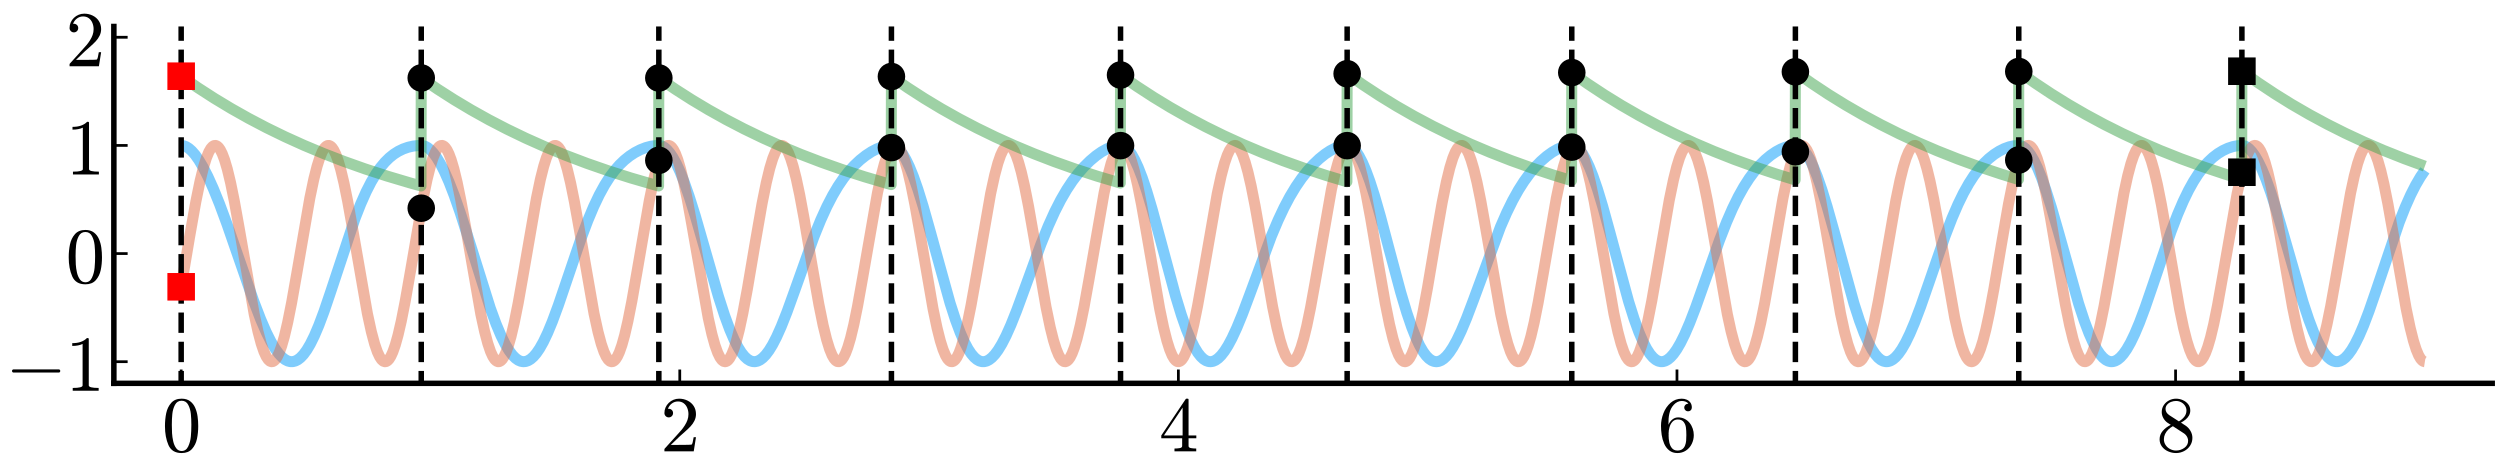 <?xml version="1.0" encoding="utf-8" standalone="no"?>
<!DOCTYPE svg PUBLIC "-//W3C//DTD SVG 1.1//EN"
  "http://www.w3.org/Graphics/SVG/1.1/DTD/svg11.dtd">
<svg xmlns:xlink="http://www.w3.org/1999/xlink" width="907.2pt" height="172.8pt" viewBox="0 0 907.2 172.8" xmlns="http://www.w3.org/2000/svg" version="1.1">
 <defs>
  <style type="text/css">*{stroke-linejoin: round; stroke-linecap: butt}</style>
 </defs>
 <g id="figure_1">
  <g id="patch_1">
   <path d="M 0 172.8 
L 907.2 172.8 
L 907.2 0 
L 0 0 
L 0 172.8 
z
" style="fill: none"/>
  </g>
  <g id="axes_1">
   <g id="patch_2">
    <path d="M 41.316 139.105 
L 904.365 139.105 
L 904.365 9.603 
L 41.316 9.603 
L 41.316 139.105 
z
" style="fill: none"/>
   </g>
   <g id="line2d_1">
    <path d="M 65.742 52.77 
L 66.647 52.888 
L 67.552 53.235 
L 68.547 53.865 
L 69.632 54.831 
L 70.809 56.18 
L 72.165 58.096 
L 73.703 60.687 
L 75.422 64.046 
L 77.413 68.463 
L 79.674 74.052 
L 82.388 81.38 
L 86.188 92.344 
L 92.068 109.308 
L 94.601 115.905 
L 96.591 120.509 
L 98.31 123.955 
L 99.848 126.547 
L 101.205 128.402 
L 102.381 129.655 
L 103.467 130.501 
L 104.462 131.005 
L 105.367 131.229 
L 106.271 131.227 
L 107.176 130.996 
L 108.081 130.534 
L 109.076 129.759 
L 110.161 128.6 
L 111.337 126.983 
L 112.604 124.84 
L 114.051 121.917 
L 115.68 118.088 
L 117.58 113.021 
L 120.022 105.825 
L 128.797 79.361 
L 130.878 74.056 
L 132.868 69.574 
L 134.678 66.032 
L 136.397 63.142 
L 138.025 60.813 
L 139.653 58.861 
L 141.282 57.251 
L 142.91 55.947 
L 144.539 54.913 
L 146.257 54.076 
L 148.067 53.439 
L 149.967 53.007 
L 151.866 52.796 
L 153.404 52.824 
L 154.309 53.099 
L 155.214 53.601 
L 156.209 54.408 
L 157.294 55.579 
L 158.47 57.178 
L 159.827 59.425 
L 161.275 62.265 
L 162.903 65.958 
L 164.803 70.854 
L 166.974 77.092 
L 169.779 85.874 
L 177.921 111.843 
L 180.001 117.523 
L 181.811 121.828 
L 183.349 124.934 
L 184.706 127.202 
L 185.972 128.886 
L 187.058 129.981 
L 188.053 130.693 
L 188.958 131.092 
L 189.862 131.253 
L 190.767 131.175 
L 191.672 130.858 
L 192.576 130.305 
L 193.571 129.43 
L 194.657 128.163 
L 195.833 126.44 
L 197.19 124.027 
L 198.728 120.793 
L 200.447 116.639 
L 202.618 110.759 
L 205.784 101.442 
L 210.85 86.548 
L 213.293 80.058 
L 215.464 74.892 
L 217.454 70.714 
L 219.445 67.084 
L 221.254 64.245 
L 222.973 61.929 
L 224.782 59.855 
L 226.592 58.113 
L 228.491 56.596 
L 230.391 55.359 
L 232.381 54.329 
L 234.372 53.554 
L 236.271 53.051 
L 238.081 52.803 
L 239.438 52.804 
L 240.252 53.037 
L 241.157 53.551 
L 242.061 54.328 
L 243.056 55.48 
L 244.142 57.077 
L 245.409 59.368 
L 246.766 62.3 
L 248.303 66.163 
L 250.113 71.345 
L 252.284 78.285 
L 255.36 88.96 
L 260.697 107.538 
L 262.959 114.54 
L 264.768 119.463 
L 266.397 123.261 
L 267.754 125.909 
L 269.02 127.923 
L 270.196 129.378 
L 271.191 130.288 
L 272.187 130.9 
L 273.091 131.196 
L 273.996 131.246 
L 274.901 131.051 
L 275.805 130.617 
L 276.8 129.87 
L 277.886 128.745 
L 279.062 127.179 
L 280.329 125.115 
L 281.776 122.322 
L 283.495 118.481 
L 285.576 113.223 
L 288.29 105.708 
L 295.346 85.94 
L 297.789 79.915 
L 300.05 74.945 
L 302.131 70.92 
L 304.121 67.554 
L 306.111 64.63 
L 308.011 62.213 
L 310.002 60.027 
L 312.082 58.073 
L 314.163 56.423 
L 316.244 55.059 
L 318.143 54.064 
L 319.953 53.357 
L 321.581 52.945 
L 323.119 52.776 
L 324.114 52.851 
L 324.928 53.177 
L 325.743 53.749 
L 326.647 54.668 
L 327.642 56.01 
L 328.728 57.854 
L 329.995 60.478 
L 331.442 64.044 
L 333.07 68.691 
L 334.97 74.808 
L 337.503 83.779 
L 344.741 109.921 
L 346.731 116.068 
L 348.45 120.685 
L 349.897 123.992 
L 351.254 126.563 
L 352.43 128.351 
L 353.516 129.627 
L 354.511 130.475 
L 355.416 130.978 
L 356.32 131.227 
L 357.134 131.236 
L 358.039 131.012 
L 358.944 130.548 
L 359.939 129.77 
L 361.025 128.615 
L 362.201 127.026 
L 363.558 124.79 
L 365.096 121.793 
L 366.814 117.945 
L 368.895 112.74 
L 371.971 104.37 
L 377.761 88.511 
L 380.384 82.033 
L 382.736 76.828 
L 384.908 72.566 
L 387.079 68.822 
L 389.16 65.686 
L 391.24 62.946 
L 393.411 60.462 
L 395.583 58.32 
L 397.754 56.494 
L 399.744 55.101 
L 401.644 54.039 
L 403.363 53.331 
L 404.901 52.928 
L 406.348 52.773 
L 407.253 52.862 
L 407.977 53.163 
L 408.791 53.749 
L 409.695 54.701 
L 410.691 56.1 
L 411.776 58.027 
L 413.043 60.771 
L 414.49 64.499 
L 416.119 69.346 
L 418.109 76.022 
L 420.823 85.992 
L 426.613 107.489 
L 428.693 114.285 
L 430.503 119.452 
L 432.041 123.192 
L 433.398 125.939 
L 434.664 128.004 
L 435.75 129.377 
L 436.745 130.307 
L 437.65 130.878 
L 438.554 131.191 
L 439.368 131.253 
L 440.183 131.111 
L 441.087 130.721 
L 442.082 130.018 
L 443.168 128.939 
L 444.344 127.427 
L 445.611 125.43 
L 447.058 122.727 
L 448.777 119.019 
L 450.858 113.954 
L 453.572 106.718 
L 461.352 85.695 
L 463.794 79.919 
L 465.965 75.312 
L 468.046 71.381 
L 470.217 67.768 
L 472.298 64.739 
L 474.379 62.09 
L 476.55 59.688 
L 478.721 57.623 
L 480.802 55.948 
L 482.702 54.69 
L 484.511 53.755 
L 486.139 53.16 
L 487.587 52.852 
L 488.944 52.776 
L 489.668 52.935 
L 490.482 53.367 
L 491.296 54.062 
L 492.201 55.134 
L 493.196 56.665 
L 494.372 58.925 
L 495.638 61.863 
L 497.086 65.795 
L 498.805 71.142 
L 500.976 78.701 
L 504.233 90.971 
L 508.304 106.138 
L 510.475 113.397 
L 512.284 118.71 
L 513.822 122.584 
L 515.179 125.452 
L 516.446 127.629 
L 517.531 129.096 
L 518.526 130.11 
L 519.522 130.804 
L 520.426 131.159 
L 521.24 131.257 
L 522.055 131.147 
L 522.959 130.788 
L 523.864 130.187 
L 524.859 129.259 
L 525.945 127.945 
L 527.211 126.041 
L 528.659 123.426 
L 530.287 119.995 
L 532.187 115.462 
L 534.629 109.028 
L 544.49 82.317 
L 546.752 77.15 
L 548.923 72.729 
L 551.004 68.996 
L 552.994 65.864 
L 555.075 63.011 
L 557.065 60.646 
L 559.146 58.514 
L 561.227 56.702 
L 563.217 55.262 
L 565.117 54.163 
L 566.835 53.42 
L 568.464 52.963 
L 569.911 52.78 
L 570.906 52.836 
L 571.63 53.106 
L 572.444 53.655 
L 573.349 54.565 
L 574.344 55.917 
L 575.43 57.792 
L 576.696 60.474 
L 578.053 63.887 
L 579.682 68.628 
L 581.581 74.882 
L 584.115 84.054 
L 590.99 109.411 
L 592.98 115.721 
L 594.699 120.464 
L 596.237 124.052 
L 597.594 126.652 
L 598.77 128.449 
L 599.856 129.719 
L 600.851 130.55 
L 601.755 131.028 
L 602.66 131.243 
L 603.474 131.215 
L 604.289 130.98 
L 605.193 130.484 
L 606.188 129.662 
L 607.274 128.451 
L 608.45 126.792 
L 609.807 124.467 
L 611.345 121.361 
L 613.154 117.164 
L 615.325 111.535 
L 618.582 102.365 
L 624.01 87.049 
L 626.543 80.588 
L 628.714 75.605 
L 630.795 71.363 
L 632.785 67.801 
L 634.776 64.703 
L 636.675 62.147 
L 638.575 59.946 
L 640.566 57.983 
L 642.556 56.338 
L 644.456 55.047 
L 646.265 54.069 
L 647.984 53.376 
L 649.612 52.951 
L 651.15 52.777 
L 652.145 52.85 
L 652.959 53.176 
L 653.774 53.752 
L 654.678 54.677 
L 655.673 56.028 
L 656.759 57.885 
L 658.026 60.524 
L 659.473 64.11 
L 661.101 68.779 
L 663.001 74.922 
L 665.534 83.926 
L 672.772 110.154 
L 674.762 116.313 
L 676.481 120.931 
L 677.928 124.229 
L 679.285 126.78 
L 680.461 128.542 
L 681.547 129.783 
L 682.542 130.591 
L 683.447 131.051 
L 684.351 131.248 
L 685.165 131.204 
L 685.98 130.954 
L 686.884 130.44 
L 687.879 129.597 
L 688.965 128.36 
L 690.141 126.67 
L 691.498 124.301 
L 693.036 121.134 
L 694.755 117.08 
L 696.926 111.351 
L 700.002 102.516 
L 705.792 85.786 
L 708.325 79.215 
L 710.496 74.18 
L 712.486 70.1 
L 714.477 66.544 
L 716.286 63.748 
L 718.095 61.341 
L 719.904 59.289 
L 721.714 57.557 
L 723.614 56.048 
L 725.513 54.83 
L 727.323 53.926 
L 729.132 53.272 
L 730.851 52.893 
L 732.479 52.77 
L 733.294 52.889 
L 734.108 53.247 
L 735.012 53.92 
L 735.917 54.874 
L 736.912 56.239 
L 738.088 58.256 
L 739.355 60.888 
L 740.802 64.429 
L 742.431 69.01 
L 744.421 75.312 
L 747.044 84.445 
L 754.282 110.137 
L 756.362 116.464 
L 758.081 121.002 
L 759.529 124.253 
L 760.886 126.775 
L 762.062 128.523 
L 763.147 129.761 
L 764.143 130.572 
L 765.047 131.038 
L 765.952 131.245 
L 766.766 131.211 
L 767.58 130.973 
L 768.485 130.472 
L 769.48 129.642 
L 770.566 128.418 
L 771.742 126.735 
L 773.099 124.368 
L 774.637 121.19 
L 776.355 117.102 
L 778.436 111.554 
L 781.331 103.125 
L 787.845 83.967 
L 790.197 77.827 
L 792.278 72.974 
L 794.177 69.064 
L 795.987 65.81 
L 797.706 63.134 
L 799.424 60.838 
L 801.234 58.799 
L 803.043 57.108 
L 804.852 55.729 
L 806.662 54.63 
L 808.471 53.79 
L 810.28 53.197 
L 811.999 52.866 
L 813.628 52.773 
L 814.442 52.921 
L 815.256 53.296 
L 816.161 53.973 
L 817.156 55.024 
L 818.241 56.523 
L 819.417 58.542 
L 820.774 61.348 
L 822.312 65.089 
L 824.031 69.886 
L 826.112 76.399 
L 828.826 85.69 
L 835.701 109.592 
L 837.782 115.879 
L 839.501 120.43 
L 841.039 123.913 
L 842.396 126.469 
L 843.662 128.384 
L 844.748 129.646 
L 845.743 130.487 
L 846.648 130.986 
L 847.552 131.23 
L 848.367 131.232 
L 849.181 131.031 
L 850.086 130.573 
L 851.081 129.79 
L 852.166 128.613 
L 853.342 126.979 
L 854.609 124.827 
L 856.056 121.914 
L 857.685 118.128 
L 859.675 112.901 
L 862.208 105.571 
L 870.621 80.688 
L 872.793 75.192 
L 874.783 70.72 
L 876.592 67.156 
L 878.311 64.214 
L 879.939 61.81 
L 879.939 61.81 
" clip-path="url(#p3caabe3b7b)" style="fill: none; stroke: #009afa; stroke-opacity: 0.5; stroke-width: 4"/>
   </g>
   <g id="matplotlib.axis_1">
    <g id="xtick_1">
     <g id="line2d_2">
      <defs>
       <path id="m0cfaf7f0d8" d="M 0 0 
L 0 -5 
" style="stroke: #000000"/>
      </defs>
      <g>
       <use xlink:href="#m0cfaf7f0d8" x="65.742" y="139.105" style="stroke: #000000"/>
      </g>
     </g>
     <g id="text_1">
      <!-- $0$ -->
      <g transform="translate(58.742 163.881) scale(0.28 -0.28)">
       <defs>
        <path id="Cmr10-30" d="M 1600 -141 
Q 816 -141 533 504 
Q 250 1150 250 2041 
Q 250 2597 351 3087 
Q 453 3578 754 3920 
Q 1056 4263 1600 4263 
Q 2022 4263 2290 4056 
Q 2559 3850 2700 3523 
Q 2841 3197 2892 2823 
Q 2944 2450 2944 2041 
Q 2944 1491 2842 1011 
Q 2741 531 2444 195 
Q 2147 -141 1600 -141 
z
M 1600 25 
Q 1956 25 2131 390 
Q 2306 756 2347 1200 
Q 2388 1644 2388 2144 
Q 2388 2625 2347 3031 
Q 2306 3438 2132 3767 
Q 1959 4097 1600 4097 
Q 1238 4097 1063 3765 
Q 888 3434 847 3029 
Q 806 2625 806 2144 
Q 806 1788 823 1472 
Q 841 1156 916 820 
Q 991 484 1158 254 
Q 1325 25 1600 25 
z
" transform="scale(0.016)"/>
       </defs>
       <use xlink:href="#Cmr10-30" transform="translate(0 0.391)"/>
      </g>
     </g>
    </g>
    <g id="xtick_2">
     <g id="line2d_3">
      <g>
       <use xlink:href="#m0cfaf7f0d8" x="246.675" y="139.105" style="stroke: #000000"/>
      </g>
     </g>
     <g id="text_2">
      <!-- $2$ -->
      <g transform="translate(239.675 163.881) scale(0.28 -0.28)">
       <defs>
        <path id="Cmr10-32" d="M 319 0 
L 319 172 
Q 319 188 331 206 
L 1325 1306 
Q 1550 1550 1690 1715 
Q 1831 1881 1968 2097 
Q 2106 2313 2186 2536 
Q 2266 2759 2266 3009 
Q 2266 3272 2169 3511 
Q 2072 3750 1880 3894 
Q 1688 4038 1416 4038 
Q 1138 4038 916 3870 
Q 694 3703 603 3438 
Q 628 3444 672 3444 
Q 816 3444 917 3347 
Q 1019 3250 1019 3097 
Q 1019 2950 917 2848 
Q 816 2747 672 2747 
Q 522 2747 420 2851 
Q 319 2956 319 3097 
Q 319 3338 409 3548 
Q 500 3759 670 3923 
Q 841 4088 1055 4175 
Q 1269 4263 1509 4263 
Q 1875 4263 2190 4108 
Q 2506 3953 2690 3670 
Q 2875 3388 2875 3009 
Q 2875 2731 2753 2481 
Q 2631 2231 2440 2026 
Q 2250 1822 1953 1562 
Q 1656 1303 1563 1216 
L 838 519 
L 1453 519 
Q 1906 519 2211 526 
Q 2516 534 2534 550 
Q 2609 631 2688 1141 
L 2875 1141 
L 2694 0 
L 319 0 
z
" transform="scale(0.016)"/>
       </defs>
       <use xlink:href="#Cmr10-32" transform="translate(0 0.391)"/>
      </g>
     </g>
    </g>
    <g id="xtick_3">
     <g id="line2d_4">
      <g>
       <use xlink:href="#m0cfaf7f0d8" x="427.608" y="139.105" style="stroke: #000000"/>
      </g>
     </g>
     <g id="text_3">
      <!-- $4$ -->
      <g transform="translate(420.608 163.881) scale(0.28 -0.28)">
       <defs>
        <path id="Cmr10-34" d="M 178 1056 
L 178 1281 
L 2156 4231 
Q 2178 4263 2222 4263 
L 2316 4263 
Q 2388 4263 2388 4191 
L 2388 1281 
L 3016 1281 
L 3016 1056 
L 2388 1056 
L 2388 428 
Q 2388 297 2575 261 
Q 2763 225 3009 225 
L 3009 0 
L 1247 0 
L 1247 225 
Q 1494 225 1681 261 
Q 1869 297 1869 428 
L 1869 1056 
L 178 1056 
z
M 391 1281 
L 1906 1281 
L 1906 3547 
L 391 1281 
z
" transform="scale(0.016)"/>
       </defs>
       <use xlink:href="#Cmr10-34" transform="translate(0 0.391)"/>
      </g>
     </g>
    </g>
    <g id="xtick_4">
     <g id="line2d_5">
      <g>
       <use xlink:href="#m0cfaf7f0d8" x="608.54" y="139.105" style="stroke: #000000"/>
      </g>
     </g>
     <g id="text_4">
      <!-- $6$ -->
      <g transform="translate(601.54 163.881) scale(0.28 -0.28)">
       <defs>
        <path id="Cmr10-36" d="M 1600 -141 
Q 1203 -141 937 70 
Q 672 281 526 617 
Q 381 953 325 1322 
Q 269 1691 269 2069 
Q 269 2575 466 3084 
Q 663 3594 1045 3928 
Q 1428 4263 1953 4263 
Q 2172 4263 2361 4180 
Q 2550 4097 2658 3936 
Q 2766 3775 2766 3547 
Q 2766 3416 2677 3327 
Q 2588 3238 2456 3238 
Q 2331 3238 2240 3328 
Q 2150 3419 2150 3547 
Q 2150 3672 2240 3762 
Q 2331 3853 2456 3853 
L 2491 3853 
Q 2409 3969 2261 4023 
Q 2113 4078 1953 4078 
Q 1759 4078 1595 3993 
Q 1431 3909 1300 3765 
Q 1169 3622 1081 3448 
Q 994 3275 945 3053 
Q 897 2831 884 2637 
Q 872 2444 872 2150 
Q 984 2413 1190 2580 
Q 1397 2747 1656 2747 
Q 1941 2747 2175 2631 
Q 2409 2516 2578 2311 
Q 2747 2106 2836 1843 
Q 2925 1581 2925 1313 
Q 2925 938 2758 598 
Q 2591 259 2287 59 
Q 1984 -141 1600 -141 
z
M 1600 63 
Q 1847 63 1997 175 
Q 2147 288 2217 473 
Q 2288 659 2305 848 
Q 2322 1038 2322 1313 
Q 2322 1675 2287 1931 
Q 2253 2188 2100 2383 
Q 1947 2578 1631 2578 
Q 1372 2578 1205 2403 
Q 1038 2228 961 1961 
Q 884 1694 884 1447 
Q 884 1363 891 1319 
Q 891 1309 889 1303 
Q 888 1297 884 1288 
Q 884 1013 940 731 
Q 997 450 1156 256 
Q 1316 63 1600 63 
z
" transform="scale(0.016)"/>
       </defs>
       <use xlink:href="#Cmr10-36" transform="translate(0 0.391)"/>
      </g>
     </g>
    </g>
    <g id="xtick_5">
     <g id="line2d_6">
      <g>
       <use xlink:href="#m0cfaf7f0d8" x="789.473" y="139.105" style="stroke: #000000"/>
      </g>
     </g>
     <g id="text_5">
      <!-- $8$ -->
      <g transform="translate(782.473 163.881) scale(0.28 -0.28)">
       <defs>
        <path id="Cmr10-38" d="M 269 972 
Q 269 1356 522 1651 
Q 775 1947 1172 2144 
L 934 2297 
Q 716 2441 578 2680 
Q 441 2919 441 3181 
Q 441 3488 602 3734 
Q 763 3981 1030 4122 
Q 1297 4263 1600 4263 
Q 1884 4263 2148 4147 
Q 2413 4031 2583 3815 
Q 2753 3600 2753 3303 
Q 2753 3088 2651 2903 
Q 2550 2719 2373 2572 
Q 2197 2425 1997 2322 
L 2363 2088 
Q 2616 1922 2770 1653 
Q 2925 1384 2925 1088 
Q 2925 741 2739 456 
Q 2553 172 2247 15 
Q 1941 -141 1600 -141 
Q 1269 -141 961 -6 
Q 653 128 461 383 
Q 269 638 269 972 
z
M 616 972 
Q 616 719 755 509 
Q 894 300 1122 181 
Q 1350 63 1600 63 
Q 1972 63 2275 280 
Q 2578 497 2578 856 
Q 2578 978 2529 1098 
Q 2481 1219 2395 1317 
Q 2309 1416 2203 1478 
L 1344 2034 
Q 1144 1928 976 1765 
Q 809 1603 712 1400 
Q 616 1197 616 972 
z
M 1056 2925 
L 1831 2425 
Q 2100 2581 2272 2803 
Q 2444 3025 2444 3303 
Q 2444 3519 2323 3698 
Q 2203 3878 2009 3978 
Q 1816 4078 1594 4078 
Q 1400 4078 1203 4003 
Q 1006 3928 878 3779 
Q 750 3631 750 3431 
Q 750 3131 1056 2925 
z
" transform="scale(0.016)"/>
       </defs>
       <use xlink:href="#Cmr10-38" transform="translate(0 0.391)"/>
      </g>
     </g>
    </g>
   </g>
   <g id="matplotlib.axis_2">
    <g id="ytick_1">
     <g id="line2d_7">
      <defs>
       <path id="me208d88654" d="M 0 0 
L 5 0 
" style="stroke: #000000"/>
      </defs>
      <g>
       <use xlink:href="#me208d88654" x="41.316" y="131.257" style="stroke: #000000"/>
      </g>
     </g>
     <g id="text_6">
      <!-- $-1$ -->
      <g transform="translate(1.976 141.895) scale(0.28 -0.28)">
       <defs>
        <path id="Cmsy10-a1" d="M 653 1472 
Q 600 1472 565 1512 
Q 531 1553 531 1600 
Q 531 1647 565 1687 
Q 600 1728 653 1728 
L 4325 1728 
Q 4375 1728 4408 1687 
Q 4441 1647 4441 1600 
Q 4441 1553 4408 1512 
Q 4375 1472 4325 1472 
L 653 1472 
z
" transform="scale(0.016)"/>
        <path id="Cmr10-31" d="M 594 0 
L 594 225 
Q 1394 225 1394 428 
L 1394 3788 
Q 1063 3628 556 3628 
L 556 3853 
Q 1341 3853 1741 4263 
L 1831 4263 
Q 1853 4263 1873 4245 
Q 1894 4228 1894 4206 
L 1894 428 
Q 1894 225 2694 225 
L 2694 0 
L 594 0 
z
" transform="scale(0.016)"/>
       </defs>
       <use xlink:href="#Cmsy10-a1" transform="translate(0 0.391)"/>
       <use xlink:href="#Cmr10-31" transform="translate(77.686 0.391)"/>
      </g>
     </g>
    </g>
    <g id="ytick_2">
     <g id="line2d_8">
      <g>
       <use xlink:href="#me208d88654" x="41.316" y="92.013" style="stroke: #000000"/>
      </g>
     </g>
     <g id="text_7">
      <!-- $0$ -->
      <g transform="translate(23.816 102.651) scale(0.28 -0.28)">
       <use xlink:href="#Cmr10-30" transform="translate(0 0.391)"/>
      </g>
     </g>
    </g>
    <g id="ytick_3">
     <g id="line2d_9">
      <g>
       <use xlink:href="#me208d88654" x="41.316" y="52.77" style="stroke: #000000"/>
      </g>
     </g>
     <g id="text_8">
      <!-- $1$ -->
      <g transform="translate(23.816 63.408) scale(0.28 -0.28)">
       <use xlink:href="#Cmr10-31" transform="translate(0 0.391)"/>
      </g>
     </g>
    </g>
    <g id="ytick_4">
     <g id="line2d_10">
      <g>
       <use xlink:href="#me208d88654" x="41.316" y="13.527" style="stroke: #000000"/>
      </g>
     </g>
     <g id="text_9">
      <!-- $2$ -->
      <g transform="translate(23.816 24.165) scale(0.28 -0.28)">
       <use xlink:href="#Cmr10-32" transform="translate(0 0.391)"/>
      </g>
     </g>
    </g>
   </g>
   <g id="line2d_11">
    <path d="M 65.742 104.074 
L 68.818 85.855 
L 71.08 73.09 
L 72.618 65.606 
L 73.884 60.516 
L 74.879 57.334 
L 75.784 55.134 
L 76.508 53.879 
L 77.141 53.162 
L 77.684 52.837 
L 78.227 52.782 
L 78.77 52.996 
L 79.312 53.478 
L 79.946 54.376 
L 80.669 55.832 
L 81.484 57.997 
L 82.479 61.353 
L 83.655 66.225 
L 85.012 72.867 
L 86.821 82.944 
L 92.249 114.047 
L 93.606 120.26 
L 94.782 124.675 
L 95.777 127.593 
L 96.591 129.373 
L 97.315 130.47 
L 97.948 131.046 
L 98.491 131.248 
L 98.944 131.211 
L 99.486 130.919 
L 100.029 130.36 
L 100.662 129.375 
L 101.386 127.822 
L 102.2 125.553 
L 103.195 122.08 
L 104.372 117.088 
L 105.819 109.855 
L 107.719 99.105 
L 112.423 71.935 
L 113.87 65.027 
L 115.047 60.369 
L 116.042 57.219 
L 116.946 55.05 
L 117.67 53.821 
L 118.303 53.128 
L 118.846 52.824 
L 119.389 52.789 
L 119.932 53.023 
L 120.475 53.526 
L 121.108 54.446 
L 121.832 55.928 
L 122.646 58.12 
L 123.641 61.508 
L 124.817 66.411 
L 126.174 73.082 
L 127.983 83.184 
L 133.321 113.802 
L 134.768 120.431 
L 135.944 124.811 
L 136.939 127.696 
L 137.754 129.447 
L 138.477 130.519 
L 139.111 131.07 
L 139.653 131.253 
L 140.106 131.198 
L 140.649 130.886 
L 141.191 130.307 
L 141.825 129.299 
L 142.548 127.721 
L 143.453 125.137 
L 144.448 121.567 
L 145.624 116.476 
L 147.072 109.149 
L 149.062 97.791 
L 153.404 72.66 
L 154.942 65.243 
L 156.118 60.545 
L 157.113 57.357 
L 158.018 55.151 
L 158.742 53.89 
L 159.375 53.169 
L 159.918 52.84 
L 160.461 52.781 
L 161.003 52.991 
L 161.546 53.469 
L 162.18 54.362 
L 162.903 55.813 
L 163.717 57.972 
L 164.713 61.322 
L 165.889 66.188 
L 167.246 72.824 
L 169.055 82.896 
L 174.483 114.006 
L 175.84 120.226 
L 177.016 124.647 
L 178.011 127.572 
L 178.825 129.357 
L 179.549 130.46 
L 180.182 131.04 
L 180.725 131.247 
L 181.177 131.213 
L 181.72 130.926 
L 182.263 130.371 
L 182.896 129.39 
L 183.62 127.842 
L 184.434 125.579 
L 185.429 122.112 
L 186.605 117.126 
L 188.053 109.899 
L 189.953 99.153 
L 194.657 71.977 
L 196.104 65.063 
L 197.28 60.399 
L 198.276 57.242 
L 199.18 55.067 
L 199.904 53.833 
L 200.537 53.135 
L 201.08 52.826 
L 201.623 52.787 
L 202.166 53.018 
L 202.708 53.516 
L 203.342 54.432 
L 204.065 55.908 
L 204.88 58.096 
L 205.875 61.477 
L 207.051 66.374 
L 208.408 73.039 
L 210.217 83.136 
L 215.555 113.761 
L 217.002 120.397 
L 218.178 124.784 
L 219.173 127.676 
L 219.987 129.432 
L 220.711 130.509 
L 221.344 131.065 
L 221.887 131.252 
L 222.34 131.201 
L 222.882 130.893 
L 223.425 130.318 
L 224.058 129.314 
L 224.782 127.741 
L 225.687 125.163 
L 226.682 121.599 
L 227.858 116.515 
L 229.306 109.194 
L 231.296 97.84 
L 235.638 72.703 
L 237.176 65.279 
L 238.352 60.575 
L 239.347 57.38 
L 240.252 55.168 
L 240.976 53.902 
L 241.609 53.176 
L 242.152 52.843 
L 242.695 52.78 
L 243.237 52.986 
L 243.78 53.46 
L 244.413 54.348 
L 245.137 55.794 
L 245.951 57.948 
L 246.946 61.292 
L 248.032 65.745 
L 249.389 72.31 
L 251.108 81.797 
L 256.988 115.295 
L 258.345 121.3 
L 259.431 125.211 
L 260.426 127.998 
L 261.24 129.663 
L 261.964 130.654 
L 262.597 131.135 
L 263.14 131.256 
L 263.592 131.151 
L 264.135 130.778 
L 264.768 130.006 
L 265.492 128.69 
L 266.306 126.674 
L 267.211 123.808 
L 268.297 119.573 
L 269.563 113.686 
L 271.191 104.962 
L 273.905 88.939 
L 276.529 73.916 
L 278.067 66.306 
L 279.333 61.084 
L 280.419 57.52 
L 281.324 55.27 
L 282.047 53.974 
L 282.681 53.22 
L 283.223 52.863 
L 283.766 52.774 
L 284.219 52.907 
L 284.761 53.312 
L 285.395 54.121 
L 286.118 55.479 
L 286.933 57.539 
L 287.837 60.452 
L 288.923 64.736 
L 290.189 70.671 
L 291.818 79.438 
L 294.713 96.56 
L 297.155 110.46 
L 298.693 118.018 
L 299.96 123.184 
L 301.045 126.693 
L 301.95 128.893 
L 302.674 130.148 
L 303.307 130.865 
L 303.85 131.189 
L 304.393 131.245 
L 304.935 131.031 
L 305.478 130.549 
L 306.111 129.651 
L 306.835 128.195 
L 307.649 126.03 
L 308.645 122.674 
L 309.821 117.802 
L 311.178 111.16 
L 312.987 101.083 
L 318.415 69.98 
L 319.772 63.766 
L 320.948 59.352 
L 321.943 56.434 
L 322.757 54.654 
L 323.481 53.557 
L 324.114 52.981 
L 324.657 52.779 
L 325.109 52.816 
L 325.652 53.108 
L 326.195 53.667 
L 326.828 54.652 
L 327.552 56.205 
L 328.366 58.474 
L 329.361 61.947 
L 330.537 66.938 
L 331.985 74.171 
L 333.885 84.922 
L 338.589 112.092 
L 340.036 119 
L 341.212 123.657 
L 342.208 126.808 
L 343.112 128.977 
L 343.836 130.206 
L 344.469 130.899 
L 345.012 131.203 
L 345.555 131.238 
L 346.098 131.004 
L 346.64 130.501 
L 347.274 129.581 
L 347.997 128.099 
L 348.812 125.906 
L 349.807 122.519 
L 350.983 117.616 
L 352.34 110.945 
L 354.149 100.843 
L 359.487 70.225 
L 360.934 63.596 
L 362.11 59.216 
L 363.105 56.331 
L 363.919 54.58 
L 364.643 53.508 
L 365.276 52.957 
L 365.819 52.774 
L 366.272 52.829 
L 366.814 53.141 
L 367.357 53.72 
L 367.99 54.728 
L 368.714 56.306 
L 369.619 58.89 
L 370.614 62.46 
L 371.79 67.55 
L 373.237 74.878 
L 375.228 86.236 
L 379.57 111.367 
L 381.108 118.784 
L 382.284 123.482 
L 383.279 126.67 
L 384.184 128.876 
L 384.908 130.137 
L 385.541 130.858 
L 386.084 131.187 
L 386.626 131.246 
L 387.169 131.036 
L 387.712 130.558 
L 388.345 129.665 
L 389.069 128.214 
L 389.883 126.055 
L 390.878 122.704 
L 392.054 117.839 
L 393.411 111.203 
L 395.221 101.131 
L 400.649 70.02 
L 402.006 63.801 
L 403.182 59.38 
L 404.177 56.455 
L 404.991 54.67 
L 405.715 53.567 
L 406.348 52.987 
L 406.891 52.78 
L 407.343 52.814 
L 407.886 53.101 
L 408.429 53.656 
L 409.062 54.637 
L 409.786 56.185 
L 410.6 58.448 
L 411.595 61.915 
L 412.771 66.901 
L 414.219 74.128 
L 416.119 84.874 
L 420.823 112.05 
L 422.27 118.964 
L 423.446 123.628 
L 424.441 126.785 
L 425.346 128.96 
L 426.07 130.194 
L 426.703 130.892 
L 427.246 131.201 
L 427.789 131.24 
L 428.331 131.009 
L 428.874 130.511 
L 429.508 129.595 
L 430.231 128.118 
L 431.045 125.931 
L 432.041 122.55 
L 433.217 117.653 
L 434.574 110.988 
L 436.383 100.891 
L 441.72 70.266 
L 443.168 63.63 
L 444.344 59.243 
L 445.339 56.351 
L 446.153 54.594 
L 446.877 53.518 
L 447.51 52.961 
L 448.053 52.775 
L 448.505 52.826 
L 449.048 53.134 
L 449.591 53.709 
L 450.224 54.712 
L 450.948 56.286 
L 451.853 58.864 
L 452.848 62.427 
L 454.024 67.512 
L 455.471 74.833 
L 457.462 86.187 
L 461.804 111.324 
L 463.342 118.748 
L 464.518 123.452 
L 465.513 126.647 
L 466.418 128.859 
L 467.142 130.125 
L 467.775 130.851 
L 468.318 131.184 
L 468.86 131.247 
L 469.403 131.041 
L 469.946 130.567 
L 470.579 129.679 
L 471.303 128.233 
L 472.117 126.079 
L 473.112 122.735 
L 474.198 118.282 
L 475.555 111.717 
L 477.274 102.23 
L 483.154 68.732 
L 484.511 62.727 
L 485.597 58.816 
L 486.592 56.029 
L 487.406 54.364 
L 488.13 53.372 
L 488.763 52.892 
L 489.306 52.771 
L 489.758 52.876 
L 490.301 53.249 
L 490.934 54.02 
L 491.658 55.337 
L 492.472 57.353 
L 493.377 60.219 
L 494.462 64.454 
L 495.729 70.341 
L 497.357 79.065 
L 500.071 95.088 
L 502.695 110.111 
L 504.233 117.721 
L 505.499 122.943 
L 506.585 126.507 
L 507.49 128.756 
L 508.213 130.053 
L 508.847 130.807 
L 509.389 131.164 
L 509.932 131.253 
L 510.384 131.12 
L 510.927 130.715 
L 511.561 129.906 
L 512.284 128.548 
L 513.098 126.488 
L 514.003 123.575 
L 515.089 119.291 
L 516.355 113.356 
L 517.984 104.589 
L 520.879 87.467 
L 523.321 73.567 
L 524.859 66.009 
L 526.126 60.842 
L 527.211 57.334 
L 528.116 55.134 
L 528.84 53.879 
L 529.473 53.162 
L 530.016 52.837 
L 530.558 52.782 
L 531.101 52.996 
L 531.644 53.478 
L 532.277 54.376 
L 533.001 55.832 
L 533.815 57.997 
L 534.81 61.353 
L 535.986 66.225 
L 537.343 72.867 
L 539.153 82.944 
L 544.581 114.047 
L 545.938 120.26 
L 547.114 124.675 
L 548.109 127.593 
L 548.923 129.373 
L 549.647 130.47 
L 550.28 131.046 
L 550.823 131.248 
L 551.275 131.211 
L 551.818 130.919 
L 552.361 130.36 
L 552.994 129.375 
L 553.718 127.822 
L 554.532 125.553 
L 555.527 122.08 
L 556.703 117.088 
L 558.151 109.855 
L 560.05 99.105 
L 564.755 71.935 
L 566.202 65.027 
L 567.378 60.369 
L 568.373 57.219 
L 569.278 55.05 
L 570.002 53.821 
L 570.635 53.128 
L 571.178 52.824 
L 571.721 52.789 
L 572.263 53.023 
L 572.806 53.526 
L 573.439 54.446 
L 574.163 55.928 
L 574.977 58.12 
L 575.973 61.508 
L 577.149 66.411 
L 578.506 73.082 
L 580.315 83.184 
L 585.652 113.802 
L 587.1 120.431 
L 588.276 124.811 
L 589.271 127.696 
L 590.085 129.447 
L 590.809 130.519 
L 591.442 131.07 
L 591.985 131.253 
L 592.437 131.198 
L 592.98 130.886 
L 593.523 130.307 
L 594.156 129.299 
L 594.88 127.721 
L 595.785 125.137 
L 596.78 121.567 
L 597.956 116.476 
L 599.403 109.149 
L 601.394 97.791 
L 605.736 72.66 
L 607.274 65.243 
L 608.45 60.545 
L 609.445 57.357 
L 610.35 55.151 
L 611.073 53.89 
L 611.707 53.169 
L 612.25 52.84 
L 612.792 52.781 
L 613.335 52.991 
L 613.878 53.469 
L 614.511 54.362 
L 615.235 55.813 
L 616.049 57.972 
L 617.044 61.322 
L 618.22 66.188 
L 619.577 72.824 
L 621.387 82.896 
L 626.815 114.006 
L 628.172 120.226 
L 629.348 124.647 
L 630.343 127.572 
L 631.157 129.357 
L 631.881 130.46 
L 632.514 131.04 
L 633.057 131.247 
L 633.509 131.213 
L 634.052 130.926 
L 634.595 130.371 
L 635.228 129.39 
L 635.952 127.842 
L 636.766 125.579 
L 637.761 122.112 
L 638.937 117.126 
L 640.385 109.899 
L 642.284 99.153 
L 646.989 71.977 
L 648.436 65.063 
L 649.612 60.399 
L 650.607 57.242 
L 651.512 55.067 
L 652.236 53.833 
L 652.869 53.135 
L 653.412 52.826 
L 653.955 52.787 
L 654.497 53.018 
L 655.04 53.516 
L 655.673 54.432 
L 656.397 55.908 
L 657.211 58.096 
L 658.206 61.477 
L 659.383 66.374 
L 660.74 73.039 
L 662.549 83.136 
L 667.886 113.761 
L 669.334 120.397 
L 670.51 124.784 
L 671.505 127.676 
L 672.319 129.432 
L 673.043 130.509 
L 673.676 131.065 
L 674.219 131.252 
L 674.671 131.201 
L 675.214 130.893 
L 675.757 130.318 
L 676.39 129.314 
L 677.114 127.741 
L 678.019 125.163 
L 679.014 121.599 
L 680.19 116.515 
L 681.637 109.194 
L 683.627 97.84 
L 687.97 72.703 
L 689.508 65.279 
L 690.684 60.575 
L 691.679 57.38 
L 692.584 55.168 
L 693.307 53.902 
L 693.941 53.176 
L 694.483 52.843 
L 695.026 52.78 
L 695.569 52.986 
L 696.112 53.46 
L 696.745 54.348 
L 697.469 55.794 
L 698.283 57.948 
L 699.278 61.292 
L 700.364 65.745 
L 701.721 72.31 
L 703.44 81.797 
L 709.32 115.295 
L 710.677 121.3 
L 711.763 125.211 
L 712.758 127.998 
L 713.572 129.663 
L 714.296 130.654 
L 714.929 131.135 
L 715.472 131.256 
L 715.924 131.151 
L 716.467 130.778 
L 717.1 130.006 
L 717.824 128.69 
L 718.638 126.674 
L 719.543 123.808 
L 720.628 119.573 
L 721.895 113.686 
L 723.523 104.962 
L 726.237 88.939 
L 728.861 73.916 
L 730.399 66.306 
L 731.665 61.084 
L 732.751 57.52 
L 733.655 55.27 
L 734.379 53.974 
L 735.012 53.22 
L 735.555 52.863 
L 736.098 52.774 
L 736.55 52.907 
L 737.093 53.312 
L 737.726 54.121 
L 738.45 55.479 
L 739.264 57.539 
L 740.169 60.452 
L 741.255 64.736 
L 742.521 70.671 
L 744.149 79.438 
L 747.044 96.56 
L 749.487 110.46 
L 751.025 118.018 
L 752.291 123.184 
L 753.377 126.693 
L 754.282 128.893 
L 755.005 130.148 
L 755.639 130.865 
L 756.181 131.189 
L 756.724 131.245 
L 757.267 131.031 
L 757.81 130.549 
L 758.443 129.651 
L 759.167 128.195 
L 759.981 126.03 
L 760.976 122.674 
L 762.152 117.802 
L 763.509 111.16 
L 765.319 101.083 
L 770.747 69.98 
L 772.104 63.766 
L 773.28 59.352 
L 774.275 56.434 
L 775.089 54.654 
L 775.813 53.557 
L 776.446 52.981 
L 776.989 52.779 
L 777.441 52.816 
L 777.984 53.108 
L 778.527 53.667 
L 779.16 54.652 
L 779.884 56.205 
L 780.698 58.474 
L 781.693 61.947 
L 782.869 66.938 
L 784.317 74.171 
L 786.216 84.922 
L 790.921 112.092 
L 792.368 119 
L 793.544 123.657 
L 794.539 126.808 
L 795.444 128.977 
L 796.168 130.206 
L 796.801 130.899 
L 797.344 131.203 
L 797.886 131.238 
L 798.429 131.004 
L 798.972 130.501 
L 799.605 129.581 
L 800.329 128.099 
L 801.143 125.906 
L 802.138 122.519 
L 803.314 117.616 
L 804.671 110.945 
L 806.481 100.843 
L 811.818 70.225 
L 813.266 63.596 
L 814.442 59.216 
L 815.437 56.331 
L 816.251 54.58 
L 816.975 53.508 
L 817.608 52.957 
L 818.151 52.774 
L 818.603 52.829 
L 819.146 53.141 
L 819.689 53.72 
L 820.322 54.728 
L 821.046 56.306 
L 821.951 58.89 
L 822.946 62.46 
L 824.122 67.55 
L 825.569 74.878 
L 827.559 86.236 
L 831.902 111.367 
L 833.44 118.784 
L 834.616 123.482 
L 835.611 126.67 
L 836.516 128.876 
L 837.239 130.137 
L 837.873 130.858 
L 838.415 131.187 
L 838.958 131.246 
L 839.501 131.036 
L 840.044 130.558 
L 840.677 129.665 
L 841.401 128.214 
L 842.215 126.055 
L 843.21 122.704 
L 844.386 117.839 
L 845.743 111.203 
L 847.552 101.131 
L 852.98 70.02 
L 854.337 63.801 
L 855.514 59.38 
L 856.509 56.455 
L 857.323 54.67 
L 858.047 53.567 
L 858.68 52.987 
L 859.223 52.78 
L 859.675 52.814 
L 860.218 53.101 
L 860.761 53.656 
L 861.394 54.637 
L 862.118 56.185 
L 862.932 58.448 
L 863.927 61.915 
L 865.103 66.901 
L 866.55 74.128 
L 868.45 84.874 
L 873.154 112.05 
L 874.602 118.964 
L 875.778 123.628 
L 876.773 126.785 
L 877.678 128.96 
L 878.402 130.194 
L 879.035 130.892 
L 879.578 131.201 
L 879.939 131.257 
L 879.939 131.257 
" clip-path="url(#p3caabe3b7b)" style="fill: none; stroke: #e36f47; stroke-opacity: 0.5; stroke-width: 4"/>
   </g>
   <g id="patch_3">
    <path d="M 41.316 139.105 
L 41.316 9.603 
" style="fill: none; stroke: #000000; stroke-width: 2; stroke-linejoin: miter; stroke-linecap: square"/>
   </g>
   <g id="patch_4">
    <path d="M 41.316 139.105 
L 904.365 139.105 
" style="fill: none; stroke: #000000; stroke-width: 2; stroke-linejoin: miter; stroke-linecap: square"/>
   </g>
   <g id="line2d_12">
    <path d="M 65.742 27.655 
L 71.804 31.835 
L 77.774 35.688 
L 83.926 39.4 
L 90.259 42.966 
L 96.772 46.381 
L 103.467 49.644 
L 110.342 52.752 
L 117.489 55.742 
L 124.817 58.571 
L 132.507 61.302 
L 140.468 63.896 
L 148.79 66.373 
L 152.771 67.479 
L 152.861 28.291 
L 152.952 28.355 
L 158.832 32.371 
L 164.803 36.189 
L 170.955 39.868 
L 177.378 43.451 
L 183.891 46.832 
L 190.767 50.147 
L 197.914 53.335 
L 205.241 56.351 
L 212.931 59.264 
L 220.892 62.03 
L 228.944 64.589 
L 237.267 67.005 
L 238.985 67.477 
L 239.076 28.297 
L 239.166 28.361 
L 245.047 32.377 
L 251.017 36.195 
L 257.169 39.873 
L 263.502 43.407 
L 270.015 46.792 
L 276.71 50.025 
L 283.585 53.105 
L 290.732 56.068 
L 298.06 58.871 
L 305.75 61.579 
L 313.711 64.148 
L 322.034 66.604 
L 323.391 66.983 
L 323.481 27.773 
L 323.571 27.838 
L 329.452 31.886 
L 335.423 35.736 
L 341.574 39.444 
L 347.997 43.056 
L 354.511 46.465 
L 361.205 49.722 
L 368.081 52.825 
L 375.228 55.809 
L 382.556 58.632 
L 390.245 61.359 
L 398.206 63.947 
L 406.439 66.395 
L 406.529 66.42 
L 406.62 27.22 
L 406.71 27.285 
L 412.59 31.368 
L 418.561 35.251 
L 424.713 38.992 
L 431.136 42.634 
L 437.559 46.027 
L 444.163 49.272 
L 451.129 52.447 
L 458.185 55.423 
L 465.604 58.311 
L 473.203 61.033 
L 481.073 63.621 
L 488.763 65.94 
L 488.853 26.758 
L 488.944 26.824 
L 494.734 30.875 
L 500.705 34.789 
L 506.766 38.507 
L 513.189 42.183 
L 519.883 45.746 
L 526.668 49.097 
L 533.725 52.325 
L 540.781 55.31 
L 548.29 58.241 
L 555.889 60.968 
L 563.76 63.561 
L 570.273 65.543 
L 570.364 26.338 
L 570.454 26.404 
L 576.244 30.481 
L 582.305 34.478 
L 588.366 38.216 
L 594.88 41.962 
L 601.303 45.401 
L 607.907 48.69 
L 614.873 51.909 
L 621.929 54.925 
L 629.348 57.852 
L 636.856 60.58 
L 644.817 63.234 
L 651.421 65.265 
L 651.512 26.052 
L 651.602 26.118 
L 657.392 30.214 
L 663.544 34.286 
L 669.696 38.09 
L 675.938 41.694 
L 682.542 45.245 
L 689.146 48.546 
L 695.931 51.694 
L 702.987 54.727 
L 710.496 57.704 
L 718.005 60.443 
L 725.966 63.109 
L 732.479 65.122 
L 732.57 25.942 
L 732.66 26.008 
L 738.45 30.11 
L 744.421 34.073 
L 750.482 37.837 
L 756.905 41.559 
L 763.509 45.12 
L 770.113 48.429 
L 776.989 51.626 
L 783.955 54.627 
L 791.373 57.577 
L 798.972 60.358 
L 807.024 63.06 
L 813.447 65.05 
L 813.537 25.846 
L 813.628 25.912 
L 819.417 30.02 
L 825.479 34.047 
L 831.54 37.813 
L 838.054 41.587 
L 844.477 45.052 
L 851.081 48.366 
L 857.956 51.568 
L 865.012 54.61 
L 872.521 57.596 
L 879.939 60.312 
L 879.939 60.312 
" clip-path="url(#p3caabe3b7b)" style="fill: none; stroke: #3ea44d; stroke-opacity: 0.5; stroke-width: 4"/>
   </g>
   <g id="line2d_13">
    <path d="M 65.742 173.8 
L 65.742 -1 
" clip-path="url(#p3caabe3b7b)" style="fill: none; stroke-dasharray: 7.4,3.2; stroke-dashoffset: 0; stroke: #000000; stroke-width: 2"/>
   </g>
   <g id="line2d_14">
    <path d="M 152.861 173.8 
L 152.861 -1 
" clip-path="url(#p3caabe3b7b)" style="fill: none; stroke-dasharray: 7.4,3.2; stroke-dashoffset: 0; stroke: #000000; stroke-width: 2"/>
   </g>
   <g id="line2d_15">
    <path d="M 239.076 173.8 
L 239.076 -1 
" clip-path="url(#p3caabe3b7b)" style="fill: none; stroke-dasharray: 7.4,3.2; stroke-dashoffset: 0; stroke: #000000; stroke-width: 2"/>
   </g>
   <g id="line2d_16">
    <path d="M 323.481 173.8 
L 323.481 -1 
" clip-path="url(#p3caabe3b7b)" style="fill: none; stroke-dasharray: 7.4,3.2; stroke-dashoffset: 0; stroke: #000000; stroke-width: 2"/>
   </g>
   <g id="line2d_17">
    <path d="M 406.62 173.8 
L 406.62 -1 
" clip-path="url(#p3caabe3b7b)" style="fill: none; stroke-dasharray: 7.4,3.2; stroke-dashoffset: 0; stroke: #000000; stroke-width: 2"/>
   </g>
   <g id="line2d_18">
    <path d="M 488.853 173.8 
L 488.853 -1 
" clip-path="url(#p3caabe3b7b)" style="fill: none; stroke-dasharray: 7.4,3.2; stroke-dashoffset: 0; stroke: #000000; stroke-width: 2"/>
   </g>
   <g id="line2d_19">
    <path d="M 570.364 173.8 
L 570.364 -1 
" clip-path="url(#p3caabe3b7b)" style="fill: none; stroke-dasharray: 7.4,3.2; stroke-dashoffset: 0; stroke: #000000; stroke-width: 2"/>
   </g>
   <g id="line2d_20">
    <path d="M 651.512 173.8 
L 651.512 -1 
" clip-path="url(#p3caabe3b7b)" style="fill: none; stroke-dasharray: 7.4,3.2; stroke-dashoffset: 0; stroke: #000000; stroke-width: 2"/>
   </g>
   <g id="line2d_21">
    <path d="M 732.57 173.8 
L 732.57 -1 
" clip-path="url(#p3caabe3b7b)" style="fill: none; stroke-dasharray: 7.4,3.2; stroke-dashoffset: 0; stroke: #000000; stroke-width: 2"/>
   </g>
   <g id="line2d_22">
    <path d="M 813.537 173.8 
L 813.537 -1 
" clip-path="url(#p3caabe3b7b)" style="fill: none; stroke-dasharray: 7.4,3.2; stroke-dashoffset: 0; stroke: #000000; stroke-width: 2"/>
   </g>
   <g id="PathCollection_1">
    <defs>
     <path id="mef5f122775" d="M 0 5 
C 1.326 5 2.598 4.473 3.536 3.536 
C 4.473 2.598 5 1.326 5 0 
C 5 -1.326 4.473 -2.598 3.536 -3.536 
C 2.598 -4.473 1.326 -5 0 -5 
C -1.326 -5 -2.598 -4.473 -3.536 -3.536 
C -4.473 -2.598 -5 -1.326 -5 0 
C -5 1.326 -4.473 2.598 -3.536 3.536 
C -2.598 4.473 -1.326 5 0 5 
z
"/>
    </defs>
    <g clip-path="url(#p3caabe3b7b)">
     <use xlink:href="#mef5f122775" x="152.861" y="28.291"/>
     <use xlink:href="#mef5f122775" x="239.076" y="28.297"/>
     <use xlink:href="#mef5f122775" x="323.481" y="27.773"/>
     <use xlink:href="#mef5f122775" x="406.62" y="27.22"/>
     <use xlink:href="#mef5f122775" x="488.853" y="26.758"/>
     <use xlink:href="#mef5f122775" x="570.364" y="26.338"/>
     <use xlink:href="#mef5f122775" x="651.512" y="26.052"/>
     <use xlink:href="#mef5f122775" x="732.57" y="25.942"/>
    </g>
   </g>
   <g id="PathCollection_2">
    <defs>
     <path id="mbd429dacd9" d="M -5 5 
L 5 5 
L 5 -5 
L -5 -5 
z
"/>
    </defs>
    <g clip-path="url(#p3caabe3b7b)">
     <use xlink:href="#mbd429dacd9" x="65.742" y="27.655" style="fill: #ff0000"/>
    </g>
   </g>
   <g id="PathCollection_3">
    <defs>
     <path id="mdf894e430e" d="M -5 5 
L 5 5 
L 5 -5 
L -5 -5 
z
"/>
    </defs>
    <g clip-path="url(#p3caabe3b7b)">
     <use xlink:href="#mdf894e430e" x="813.537" y="25.846"/>
    </g>
   </g>
   <g id="PathCollection_4">
    <g clip-path="url(#p3caabe3b7b)">
     <use xlink:href="#mef5f122775" x="152.861" y="75.554"/>
     <use xlink:href="#mef5f122775" x="239.076" y="58.175"/>
     <use xlink:href="#mef5f122775" x="323.481" y="53.557"/>
     <use xlink:href="#mef5f122775" x="406.62" y="52.849"/>
     <use xlink:href="#mef5f122775" x="488.853" y="52.853"/>
     <use xlink:href="#mef5f122775" x="570.364" y="53.381"/>
     <use xlink:href="#mef5f122775" x="651.512" y="55.067"/>
     <use xlink:href="#mef5f122775" x="732.57" y="58.051"/>
    </g>
   </g>
   <g id="PathCollection_5">
    <g clip-path="url(#p3caabe3b7b)">
     <use xlink:href="#mbd429dacd9" x="65.742" y="104.074" style="fill: #ff0000"/>
    </g>
   </g>
   <g id="PathCollection_6">
    <g clip-path="url(#p3caabe3b7b)">
     <use xlink:href="#mdf894e430e" x="813.537" y="62.498"/>
    </g>
   </g>
  </g>
 </g>
 <defs>
  <clipPath id="p3caabe3b7b">
   <rect x="41.316" y="9.603" width="863.049" height="129.503"/>
  </clipPath>
 </defs>
</svg>
